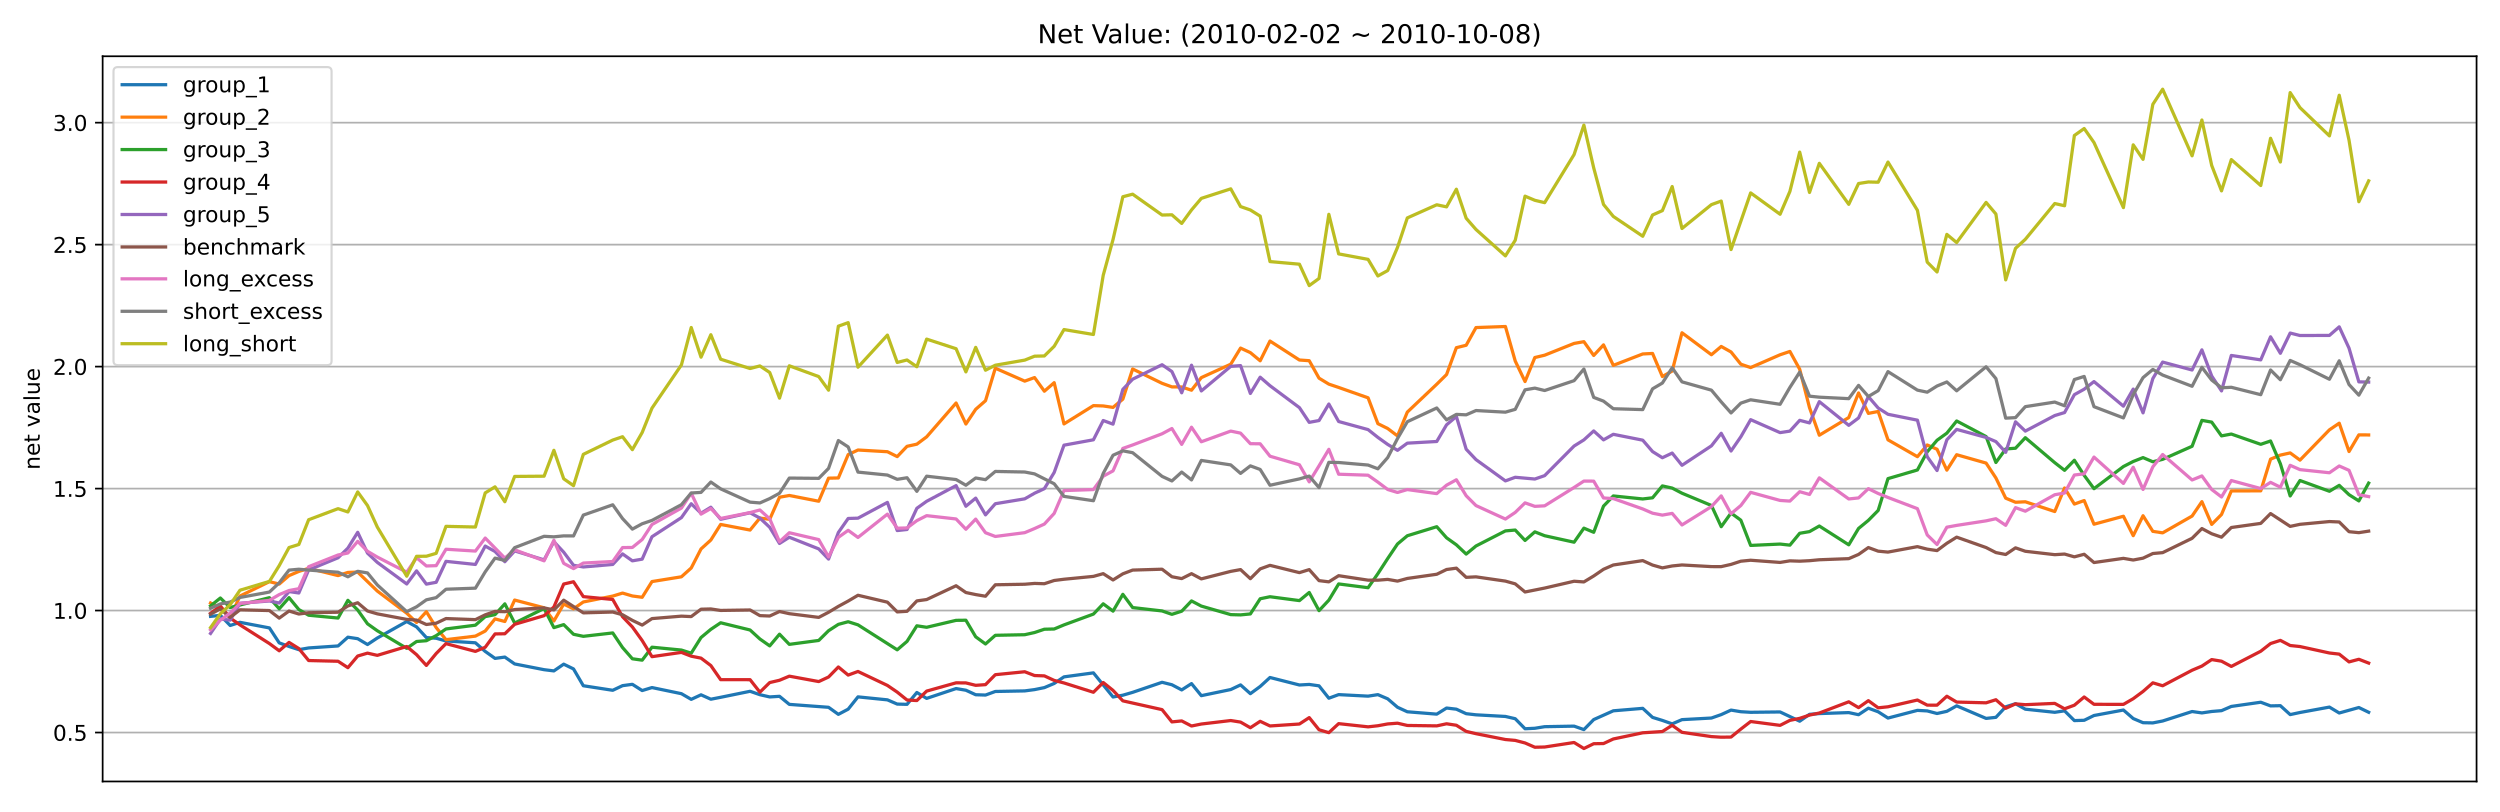 <?xml version="1.0" encoding="utf-8" standalone="no"?>
<!DOCTYPE svg PUBLIC "-//W3C//DTD SVG 1.1//EN"
  "http://www.w3.org/Graphics/SVG/1.1/DTD/svg11.dtd">
<!-- Created with matplotlib (https://matplotlib.org/) -->
<svg height="374.4pt" version="1.1" viewBox="0 0 1152 374.4" width="1152pt" xmlns="http://www.w3.org/2000/svg" xmlns:xlink="http://www.w3.org/1999/xlink">
 <defs>
  <style type="text/css">*{stroke-linecap:butt;stroke-linejoin:round;}</style>
 </defs>
 <g id="figure_1">
  <g id="patch_1">
   <path d="M 0 374.4 
L 1152 374.4 
L 1152 0 
L 0 0 
z
" style="fill:#ffffff;"/>
  </g>
  <g id="axes_1">
   <g id="patch_2">
    <path d="M 47.3 360.1 
L 1141.2 360.1 
L 1141.2 25.92 
L 47.3 25.92 
z
" style="fill:#ffffff;"/>
   </g>
   <g id="matplotlib.axis_1"/>
   <g id="matplotlib.axis_2">
    <g id="ytick_1">
     <g id="line2d_1">
      <path clip-path="url(#pc461065b8c)" d="M 47.3 337.542 
L 1141.2 337.542 
" style="fill:none;stroke:#b0b0b0;stroke-linecap:square;stroke-width:0.8;"/>
     </g>
     <g id="line2d_2">
      <defs>
       <path d="M 0 0 
L -3.5 0 
" id="m3ee45fdb6c" style="stroke:#000000;stroke-width:0.8;"/>
      </defs>
      <g>
       <use style="stroke:#000000;stroke-width:0.8;" x="47.3" xlink:href="#m3ee45fdb6c" y="337.542"/>
      </g>
     </g>
     <g id="text_1">
      <!-- 0.5 -->
      <g transform="translate(24.397 341.341)scale(0.1 -0.1)">
       <defs>
        <path d="M 31.781 66.406 
Q 24.172 66.406 20.328 58.906 
Q 16.5 51.422 16.5 36.375 
Q 16.5 21.391 20.328 13.891 
Q 24.172 6.391 31.781 6.391 
Q 39.453 6.391 43.281 13.891 
Q 47.125 21.391 47.125 36.375 
Q 47.125 51.422 43.281 58.906 
Q 39.453 66.406 31.781 66.406 
z
M 31.781 74.219 
Q 44.047 74.219 50.516 64.516 
Q 56.984 54.828 56.984 36.375 
Q 56.984 17.969 50.516 8.266 
Q 44.047 -1.422 31.781 -1.422 
Q 19.531 -1.422 13.062 8.266 
Q 6.594 17.969 6.594 36.375 
Q 6.594 54.828 13.062 64.516 
Q 19.531 74.219 31.781 74.219 
z
" id="DejaVuSans-48"/>
        <path d="M 10.688 12.406 
L 21 12.406 
L 21 0 
L 10.688 0 
z
" id="DejaVuSans-46"/>
        <path d="M 10.797 72.906 
L 49.516 72.906 
L 49.516 64.594 
L 19.828 64.594 
L 19.828 46.734 
Q 21.969 47.469 24.109 47.828 
Q 26.266 48.188 28.422 48.188 
Q 40.625 48.188 47.75 41.5 
Q 54.891 34.812 54.891 23.391 
Q 54.891 11.625 47.562 5.094 
Q 40.234 -1.422 26.906 -1.422 
Q 22.312 -1.422 17.547 -0.641 
Q 12.797 0.141 7.719 1.703 
L 7.719 11.625 
Q 12.109 9.234 16.797 8.062 
Q 21.484 6.891 26.703 6.891 
Q 35.156 6.891 40.078 11.328 
Q 45.016 15.766 45.016 23.391 
Q 45.016 31 40.078 35.438 
Q 35.156 39.891 26.703 39.891 
Q 22.75 39.891 18.812 39.016 
Q 14.891 38.141 10.797 36.281 
z
" id="DejaVuSans-53"/>
       </defs>
       <use xlink:href="#DejaVuSans-48"/>
       <use x="63.623" xlink:href="#DejaVuSans-46"/>
       <use x="95.41" xlink:href="#DejaVuSans-53"/>
      </g>
     </g>
    </g>
    <g id="ytick_2">
     <g id="line2d_3">
      <path clip-path="url(#pc461065b8c)" d="M 47.3 281.338 
L 1141.2 281.338 
" style="fill:none;stroke:#b0b0b0;stroke-linecap:square;stroke-width:0.8;"/>
     </g>
     <g id="line2d_4">
      <g>
       <use style="stroke:#000000;stroke-width:0.8;" x="47.3" xlink:href="#m3ee45fdb6c" y="281.338"/>
      </g>
     </g>
     <g id="text_2">
      <!-- 1.0 -->
      <g transform="translate(24.397 285.137)scale(0.1 -0.1)">
       <defs>
        <path d="M 12.406 8.297 
L 28.516 8.297 
L 28.516 63.922 
L 10.984 60.406 
L 10.984 69.391 
L 28.422 72.906 
L 38.281 72.906 
L 38.281 8.297 
L 54.391 8.297 
L 54.391 0 
L 12.406 0 
z
" id="DejaVuSans-49"/>
       </defs>
       <use xlink:href="#DejaVuSans-49"/>
       <use x="63.623" xlink:href="#DejaVuSans-46"/>
       <use x="95.41" xlink:href="#DejaVuSans-48"/>
      </g>
     </g>
    </g>
    <g id="ytick_3">
     <g id="line2d_5">
      <path clip-path="url(#pc461065b8c)" d="M 47.3 225.134 
L 1141.2 225.134 
" style="fill:none;stroke:#b0b0b0;stroke-linecap:square;stroke-width:0.8;"/>
     </g>
     <g id="line2d_6">
      <g>
       <use style="stroke:#000000;stroke-width:0.8;" x="47.3" xlink:href="#m3ee45fdb6c" y="225.134"/>
      </g>
     </g>
     <g id="text_3">
      <!-- 1.5 -->
      <g transform="translate(24.397 228.933)scale(0.1 -0.1)">
       <use xlink:href="#DejaVuSans-49"/>
       <use x="63.623" xlink:href="#DejaVuSans-46"/>
       <use x="95.41" xlink:href="#DejaVuSans-53"/>
      </g>
     </g>
    </g>
    <g id="ytick_4">
     <g id="line2d_7">
      <path clip-path="url(#pc461065b8c)" d="M 47.3 168.93 
L 1141.2 168.93 
" style="fill:none;stroke:#b0b0b0;stroke-linecap:square;stroke-width:0.8;"/>
     </g>
     <g id="line2d_8">
      <g>
       <use style="stroke:#000000;stroke-width:0.8;" x="47.3" xlink:href="#m3ee45fdb6c" y="168.93"/>
      </g>
     </g>
     <g id="text_4">
      <!-- 2.0 -->
      <g transform="translate(24.397 172.729)scale(0.1 -0.1)">
       <defs>
        <path d="M 19.188 8.297 
L 53.609 8.297 
L 53.609 0 
L 7.328 0 
L 7.328 8.297 
Q 12.938 14.109 22.625 23.891 
Q 32.328 33.688 34.812 36.531 
Q 39.547 41.844 41.422 45.531 
Q 43.312 49.219 43.312 52.781 
Q 43.312 58.594 39.234 62.25 
Q 35.156 65.922 28.609 65.922 
Q 23.969 65.922 18.812 64.312 
Q 13.672 62.703 7.812 59.422 
L 7.812 69.391 
Q 13.766 71.781 18.938 73 
Q 24.125 74.219 28.422 74.219 
Q 39.75 74.219 46.484 68.547 
Q 53.219 62.891 53.219 53.422 
Q 53.219 48.922 51.531 44.891 
Q 49.859 40.875 45.406 35.406 
Q 44.188 33.984 37.641 27.219 
Q 31.109 20.453 19.188 8.297 
z
" id="DejaVuSans-50"/>
       </defs>
       <use xlink:href="#DejaVuSans-50"/>
       <use x="63.623" xlink:href="#DejaVuSans-46"/>
       <use x="95.41" xlink:href="#DejaVuSans-48"/>
      </g>
     </g>
    </g>
    <g id="ytick_5">
     <g id="line2d_9">
      <path clip-path="url(#pc461065b8c)" d="M 47.3 112.726 
L 1141.2 112.726 
" style="fill:none;stroke:#b0b0b0;stroke-linecap:square;stroke-width:0.8;"/>
     </g>
     <g id="line2d_10">
      <g>
       <use style="stroke:#000000;stroke-width:0.8;" x="47.3" xlink:href="#m3ee45fdb6c" y="112.726"/>
      </g>
     </g>
     <g id="text_5">
      <!-- 2.5 -->
      <g transform="translate(24.397 116.525)scale(0.1 -0.1)">
       <use xlink:href="#DejaVuSans-50"/>
       <use x="63.623" xlink:href="#DejaVuSans-46"/>
       <use x="95.41" xlink:href="#DejaVuSans-53"/>
      </g>
     </g>
    </g>
    <g id="ytick_6">
     <g id="line2d_11">
      <path clip-path="url(#pc461065b8c)" d="M 47.3 56.522 
L 1141.2 56.522 
" style="fill:none;stroke:#b0b0b0;stroke-linecap:square;stroke-width:0.8;"/>
     </g>
     <g id="line2d_12">
      <g>
       <use style="stroke:#000000;stroke-width:0.8;" x="47.3" xlink:href="#m3ee45fdb6c" y="56.522"/>
      </g>
     </g>
     <g id="text_6">
      <!-- 3.0 -->
      <g transform="translate(24.397 60.321)scale(0.1 -0.1)">
       <defs>
        <path d="M 40.578 39.312 
Q 47.656 37.797 51.625 33 
Q 55.609 28.219 55.609 21.188 
Q 55.609 10.406 48.188 4.484 
Q 40.766 -1.422 27.094 -1.422 
Q 22.516 -1.422 17.656 -0.516 
Q 12.797 0.391 7.625 2.203 
L 7.625 11.719 
Q 11.719 9.328 16.594 8.109 
Q 21.484 6.891 26.812 6.891 
Q 36.078 6.891 40.938 10.547 
Q 45.797 14.203 45.797 21.188 
Q 45.797 27.641 41.281 31.266 
Q 36.766 34.906 28.719 34.906 
L 20.219 34.906 
L 20.219 43.016 
L 29.109 43.016 
Q 36.375 43.016 40.234 45.922 
Q 44.094 48.828 44.094 54.297 
Q 44.094 59.906 40.109 62.906 
Q 36.141 65.922 28.719 65.922 
Q 24.656 65.922 20.016 65.031 
Q 15.375 64.156 9.812 62.312 
L 9.812 71.094 
Q 15.438 72.656 20.344 73.438 
Q 25.25 74.219 29.594 74.219 
Q 40.828 74.219 47.359 69.109 
Q 53.906 64.016 53.906 55.328 
Q 53.906 49.266 50.438 45.094 
Q 46.969 40.922 40.578 39.312 
z
" id="DejaVuSans-51"/>
       </defs>
       <use xlink:href="#DejaVuSans-51"/>
       <use x="63.623" xlink:href="#DejaVuSans-46"/>
       <use x="95.41" xlink:href="#DejaVuSans-48"/>
      </g>
     </g>
    </g>
    <g id="text_7">
     <!-- net value -->
     <g transform="translate(18.317 216.462)rotate(-90)scale(0.1 -0.1)">
      <defs>
       <path d="M 54.891 33.016 
L 54.891 0 
L 45.906 0 
L 45.906 32.719 
Q 45.906 40.484 42.875 44.328 
Q 39.844 48.188 33.797 48.188 
Q 26.516 48.188 22.312 43.547 
Q 18.109 38.922 18.109 30.906 
L 18.109 0 
L 9.078 0 
L 9.078 54.688 
L 18.109 54.688 
L 18.109 46.188 
Q 21.344 51.125 25.703 53.562 
Q 30.078 56 35.797 56 
Q 45.219 56 50.047 50.172 
Q 54.891 44.344 54.891 33.016 
z
" id="DejaVuSans-110"/>
       <path d="M 56.203 29.594 
L 56.203 25.203 
L 14.891 25.203 
Q 15.484 15.922 20.484 11.062 
Q 25.484 6.203 34.422 6.203 
Q 39.594 6.203 44.453 7.469 
Q 49.312 8.734 54.109 11.281 
L 54.109 2.781 
Q 49.266 0.734 44.188 -0.344 
Q 39.109 -1.422 33.891 -1.422 
Q 20.797 -1.422 13.156 6.188 
Q 5.516 13.812 5.516 26.812 
Q 5.516 40.234 12.766 48.109 
Q 20.016 56 32.328 56 
Q 43.359 56 49.781 48.891 
Q 56.203 41.797 56.203 29.594 
z
M 47.219 32.234 
Q 47.125 39.594 43.094 43.984 
Q 39.062 48.391 32.422 48.391 
Q 24.906 48.391 20.391 44.141 
Q 15.875 39.891 15.188 32.172 
z
" id="DejaVuSans-101"/>
       <path d="M 18.312 70.219 
L 18.312 54.688 
L 36.812 54.688 
L 36.812 47.703 
L 18.312 47.703 
L 18.312 18.016 
Q 18.312 11.328 20.141 9.422 
Q 21.969 7.516 27.594 7.516 
L 36.812 7.516 
L 36.812 0 
L 27.594 0 
Q 17.188 0 13.234 3.875 
Q 9.281 7.766 9.281 18.016 
L 9.281 47.703 
L 2.688 47.703 
L 2.688 54.688 
L 9.281 54.688 
L 9.281 70.219 
z
" id="DejaVuSans-116"/>
       <path id="DejaVuSans-32"/>
       <path d="M 2.984 54.688 
L 12.5 54.688 
L 29.594 8.797 
L 46.688 54.688 
L 56.203 54.688 
L 35.688 0 
L 23.484 0 
z
" id="DejaVuSans-118"/>
       <path d="M 34.281 27.484 
Q 23.391 27.484 19.188 25 
Q 14.984 22.516 14.984 16.5 
Q 14.984 11.719 18.141 8.906 
Q 21.297 6.109 26.703 6.109 
Q 34.188 6.109 38.703 11.406 
Q 43.219 16.703 43.219 25.484 
L 43.219 27.484 
z
M 52.203 31.203 
L 52.203 0 
L 43.219 0 
L 43.219 8.297 
Q 40.141 3.328 35.547 0.953 
Q 30.953 -1.422 24.312 -1.422 
Q 15.922 -1.422 10.953 3.297 
Q 6 8.016 6 15.922 
Q 6 25.141 12.172 29.828 
Q 18.359 34.516 30.609 34.516 
L 43.219 34.516 
L 43.219 35.406 
Q 43.219 41.609 39.141 45 
Q 35.062 48.391 27.688 48.391 
Q 23 48.391 18.547 47.266 
Q 14.109 46.141 10.016 43.891 
L 10.016 52.203 
Q 14.938 54.109 19.578 55.047 
Q 24.219 56 28.609 56 
Q 40.484 56 46.344 49.844 
Q 52.203 43.703 52.203 31.203 
z
" id="DejaVuSans-97"/>
       <path d="M 9.422 75.984 
L 18.406 75.984 
L 18.406 0 
L 9.422 0 
z
" id="DejaVuSans-108"/>
       <path d="M 8.5 21.578 
L 8.5 54.688 
L 17.484 54.688 
L 17.484 21.922 
Q 17.484 14.156 20.5 10.266 
Q 23.531 6.391 29.594 6.391 
Q 36.859 6.391 41.078 11.031 
Q 45.312 15.672 45.312 23.688 
L 45.312 54.688 
L 54.297 54.688 
L 54.297 0 
L 45.312 0 
L 45.312 8.406 
Q 42.047 3.422 37.719 1 
Q 33.406 -1.422 27.688 -1.422 
Q 18.266 -1.422 13.375 4.438 
Q 8.5 10.297 8.5 21.578 
z
M 31.109 56 
z
" id="DejaVuSans-117"/>
      </defs>
      <use xlink:href="#DejaVuSans-110"/>
      <use x="63.379" xlink:href="#DejaVuSans-101"/>
      <use x="124.902" xlink:href="#DejaVuSans-116"/>
      <use x="164.111" xlink:href="#DejaVuSans-32"/>
      <use x="195.898" xlink:href="#DejaVuSans-118"/>
      <use x="255.078" xlink:href="#DejaVuSans-97"/>
      <use x="316.357" xlink:href="#DejaVuSans-108"/>
      <use x="344.141" xlink:href="#DejaVuSans-117"/>
      <use x="407.52" xlink:href="#DejaVuSans-101"/>
     </g>
    </g>
   </g>
   <g id="line2d_13">
    <path clip-path="url(#pc461065b8c)" d="M 97.023 284.026 
L 101.543 283.564 
L 106.063 288.217 
L 110.583 286.765 
L 124.144 289.345 
L 128.664 296.237 
L 133.185 297.888 
L 137.705 299.361 
L 142.225 298.573 
L 155.786 297.653 
L 160.306 293.62 
L 164.826 294.305 
L 169.347 296.993 
L 173.867 293.996 
L 187.428 286.401 
L 191.948 288.863 
L 196.468 293.796 
L 200.988 294.099 
L 205.509 295.355 
L 219.069 296.196 
L 223.59 300.181 
L 228.11 303.385 
L 232.63 302.783 
L 237.15 305.942 
L 250.711 308.592 
L 255.231 309.154 
L 259.752 306.046 
L 264.272 308.24 
L 268.792 315.99 
L 282.353 318.086 
L 286.873 315.95 
L 291.393 315.331 
L 295.914 318.205 
L 300.434 316.83 
L 313.995 319.651 
L 318.515 322.263 
L 323.035 320.169 
L 327.555 322.197 
L 332.076 321.316 
L 345.636 318.546 
L 350.157 320.114 
L 354.677 321.144 
L 359.197 320.865 
L 363.717 324.578 
L 381.798 325.924 
L 386.319 329.168 
L 390.839 326.784 
L 395.359 321.118 
L 408.92 322.492 
L 413.44 324.442 
L 417.96 324.559 
L 422.481 319.104 
L 427.001 321.82 
L 440.562 317.287 
L 445.082 318.057 
L 449.602 320.135 
L 454.122 320.279 
L 458.643 318.63 
L 472.203 318.366 
L 476.724 317.77 
L 481.244 316.851 
L 485.764 314.94 
L 490.284 311.901 
L 503.845 310.057 
L 512.886 321.17 
L 517.406 320.348 
L 521.926 319.031 
L 535.487 314.398 
L 540.007 315.532 
L 544.527 317.915 
L 549.048 315.007 
L 553.568 320.56 
L 567.129 317.739 
L 571.649 315.604 
L 576.169 319.64 
L 580.689 316.324 
L 585.21 312.189 
L 598.77 315.644 
L 603.29 315.391 
L 607.811 316.037 
L 612.331 321.736 
L 616.851 320.08 
L 630.412 320.784 
L 634.932 320.088 
L 639.452 322.018 
L 643.973 325.903 
L 648.493 327.987 
L 662.054 329.077 
L 666.574 326.261 
L 671.094 326.792 
L 675.614 328.868 
L 680.135 329.39 
L 693.695 330.14 
L 698.216 331.183 
L 702.736 335.808 
L 707.256 335.59 
L 711.776 334.856 
L 725.337 334.602 
L 729.857 336.198 
L 734.378 331.584 
L 743.418 327.538 
L 756.979 326.407 
L 761.499 330.574 
L 766.019 331.97 
L 770.54 333.554 
L 775.06 331.609 
L 788.621 330.87 
L 793.141 329.286 
L 797.661 327.214 
L 802.181 327.959 
L 806.702 328.227 
L 820.262 328.066 
L 829.303 332.325 
L 833.823 329.162 
L 838.343 328.817 
L 851.904 328.363 
L 856.424 329.332 
L 860.945 326.33 
L 865.465 327.987 
L 869.985 330.881 
L 883.546 327.34 
L 888.066 327.59 
L 892.586 328.783 
L 897.107 327.781 
L 901.627 325.25 
L 915.188 331.041 
L 919.708 330.551 
L 924.228 325.697 
L 928.748 324.27 
L 933.269 326.794 
L 946.829 328.228 
L 951.35 327.559 
L 955.87 332.044 
L 960.39 331.912 
L 964.91 329.704 
L 978.471 327.181 
L 982.991 331.104 
L 987.512 333.023 
L 992.032 333.114 
L 996.552 332.235 
L 1010.113 327.872 
L 1014.633 328.509 
L 1019.153 327.849 
L 1023.674 327.474 
L 1028.194 325.527 
L 1041.755 323.588 
L 1046.275 325.273 
L 1050.795 325.181 
L 1055.315 329.284 
L 1059.836 328.318 
L 1073.396 325.831 
L 1077.917 328.55 
L 1086.957 326.025 
L 1091.477 328.214 
L 1091.477 328.214 
" style="fill:none;stroke:#1f77b4;stroke-linecap:square;stroke-width:1.5;"/>
   </g>
   <g id="line2d_14">
    <path clip-path="url(#pc461065b8c)" d="M 97.023 277.858 
L 101.543 280.179 
L 106.063 284.582 
L 110.583 274.655 
L 124.144 268.023 
L 128.664 269.138 
L 133.185 265.239 
L 137.705 263.312 
L 142.225 261.882 
L 155.786 265.233 
L 160.306 263.774 
L 164.826 263.614 
L 173.867 272.365 
L 187.428 282.564 
L 191.948 286.841 
L 196.468 281.875 
L 200.988 289.172 
L 205.509 294.758 
L 219.069 293.122 
L 223.59 290.774 
L 228.11 285.185 
L 232.63 286.384 
L 237.15 276.508 
L 250.711 280.063 
L 255.231 286.151 
L 259.752 278.355 
L 264.272 280.551 
L 268.792 277.39 
L 282.353 274.672 
L 286.873 273.291 
L 291.393 274.628 
L 295.914 275.228 
L 300.434 267.984 
L 313.995 265.791 
L 318.515 261.729 
L 323.035 252.947 
L 327.555 248.84 
L 332.076 241.667 
L 345.636 244.246 
L 350.157 238.727 
L 354.677 239.292 
L 359.197 229.124 
L 363.717 228.316 
L 377.278 230.967 
L 381.798 220.338 
L 386.319 220.243 
L 390.839 209.485 
L 395.359 207.363 
L 408.92 208.153 
L 413.44 210.401 
L 417.96 205.664 
L 422.481 204.674 
L 427.001 201.294 
L 440.562 185.712 
L 445.082 195.382 
L 449.602 188.605 
L 454.122 184.647 
L 458.643 169.662 
L 472.203 175.622 
L 476.724 173.985 
L 481.244 180.266 
L 485.764 176.343 
L 490.284 195.339 
L 503.845 186.911 
L 508.365 187.061 
L 512.886 187.728 
L 517.406 183.927 
L 521.926 170.028 
L 535.487 176.634 
L 540.007 178.273 
L 544.527 178.325 
L 549.048 179.804 
L 553.568 174.004 
L 567.129 167.827 
L 571.649 160.399 
L 576.169 162.488 
L 580.689 166.246 
L 585.21 157.153 
L 598.77 165.895 
L 603.29 166.211 
L 607.811 174.26 
L 612.331 177.006 
L 616.851 178.532 
L 630.412 183.316 
L 634.932 195.22 
L 639.452 197.458 
L 643.973 200.865 
L 648.493 189.898 
L 662.054 177.047 
L 666.574 172.585 
L 671.094 160.212 
L 675.614 159.092 
L 680.135 150.941 
L 693.695 150.456 
L 698.216 166.353 
L 702.736 175.808 
L 707.256 164.746 
L 711.776 163.673 
L 725.337 158.253 
L 729.857 157.447 
L 734.378 163.79 
L 738.898 158.923 
L 743.418 168.35 
L 756.979 163.108 
L 761.499 162.875 
L 766.019 173.503 
L 770.54 170.972 
L 775.06 153.341 
L 788.621 163.454 
L 793.141 159.649 
L 797.661 162.185 
L 802.181 167.823 
L 806.702 169.376 
L 820.262 163.478 
L 824.783 161.947 
L 829.303 170.154 
L 833.823 187.849 
L 838.343 200.546 
L 851.904 192.408 
L 856.424 181.078 
L 860.945 190.485 
L 865.465 189.608 
L 869.985 202.677 
L 883.546 210.437 
L 888.066 205.045 
L 892.586 207.015 
L 897.107 216.637 
L 901.627 209.533 
L 915.188 213.384 
L 919.708 220.243 
L 924.228 229.553 
L 928.748 231.436 
L 933.269 231.223 
L 946.829 235.708 
L 951.35 224.863 
L 955.87 232.273 
L 960.39 230.654 
L 964.91 241.554 
L 978.471 237.888 
L 982.991 246.836 
L 987.512 237.657 
L 992.032 244.86 
L 996.552 245.538 
L 1010.113 237.8 
L 1014.633 231.164 
L 1019.153 241.639 
L 1023.674 237.076 
L 1028.194 226.226 
L 1041.755 226.176 
L 1046.275 211.574 
L 1050.795 209.704 
L 1055.315 208.704 
L 1059.836 212.02 
L 1073.396 198.068 
L 1077.917 195.012 
L 1082.437 208.059 
L 1086.957 200.389 
L 1091.477 200.423 
L 1091.477 200.423 
" style="fill:none;stroke:#ff7f0e;stroke-linecap:square;stroke-width:1.5;"/>
   </g>
   <g id="line2d_15">
    <path clip-path="url(#pc461065b8c)" d="M 97.023 279.18 
L 101.543 275.565 
L 106.063 279.959 
L 110.583 278.776 
L 124.144 275.416 
L 128.664 280.521 
L 133.185 275.402 
L 137.705 280.886 
L 142.225 283.497 
L 155.786 284.792 
L 160.306 276.633 
L 164.826 281.099 
L 169.347 287.442 
L 173.867 290.654 
L 187.428 298.764 
L 191.948 295.602 
L 196.468 295.236 
L 200.988 292.907 
L 205.509 289.822 
L 219.069 288.086 
L 223.59 284.142 
L 228.11 283.229 
L 232.63 278.259 
L 237.15 287.093 
L 250.711 280.397 
L 255.231 289.207 
L 259.752 287.826 
L 264.272 292.274 
L 268.792 293.218 
L 282.353 291.658 
L 286.873 298.393 
L 291.393 303.565 
L 295.914 304.202 
L 300.434 298.228 
L 313.995 299.545 
L 318.515 300.982 
L 323.035 293.768 
L 327.555 290.002 
L 332.076 286.972 
L 345.636 290.301 
L 350.157 294.443 
L 354.677 297.621 
L 359.197 292.237 
L 363.717 296.922 
L 377.278 295.115 
L 381.798 290.631 
L 386.319 287.706 
L 390.839 286.492 
L 395.359 287.928 
L 413.44 299.433 
L 417.96 295.55 
L 422.481 288.369 
L 427.001 289.053 
L 440.562 285.858 
L 445.082 285.803 
L 449.602 293.437 
L 454.122 296.741 
L 458.643 292.749 
L 472.203 292.477 
L 476.724 291.469 
L 481.244 289.947 
L 485.764 289.84 
L 490.284 287.953 
L 503.845 282.973 
L 508.365 278.24 
L 512.886 281.606 
L 517.406 273.866 
L 521.926 279.966 
L 535.487 281.526 
L 540.007 283.088 
L 544.527 281.641 
L 549.048 276.91 
L 553.568 279.286 
L 567.129 283.217 
L 571.649 283.34 
L 576.169 282.903 
L 580.689 275.908 
L 585.21 274.976 
L 598.77 276.755 
L 603.29 273.014 
L 607.811 281.381 
L 612.331 276.55 
L 616.851 269.079 
L 630.412 270.817 
L 634.932 264.337 
L 639.452 257.369 
L 643.973 250.667 
L 648.493 246.875 
L 662.054 242.704 
L 666.574 247.823 
L 671.094 251.046 
L 675.614 255.315 
L 680.135 251.592 
L 693.695 244.642 
L 698.216 244.245 
L 702.736 249.033 
L 707.256 245.079 
L 711.776 246.86 
L 725.337 249.846 
L 729.857 243.377 
L 734.378 245.277 
L 738.898 233.222 
L 743.418 228.535 
L 756.979 229.918 
L 761.499 229.386 
L 766.019 223.909 
L 770.54 224.909 
L 775.06 227.27 
L 788.621 232.926 
L 793.141 242.695 
L 797.661 236.406 
L 802.181 239.716 
L 806.702 251.33 
L 820.262 250.706 
L 824.783 251.2 
L 829.303 245.734 
L 833.823 244.962 
L 838.343 242.388 
L 851.904 251.046 
L 856.424 243.51 
L 860.945 239.784 
L 865.465 235.203 
L 869.985 220.547 
L 883.546 216.561 
L 888.066 208.192 
L 892.586 202.87 
L 897.107 199.595 
L 901.627 193.99 
L 915.188 201.16 
L 919.708 213.11 
L 924.228 206.884 
L 928.748 206.535 
L 933.269 201.695 
L 946.829 213.193 
L 951.35 216.721 
L 955.87 212.085 
L 960.39 219.038 
L 964.91 225.18 
L 978.471 214.98 
L 982.991 212.649 
L 987.512 210.862 
L 992.032 212.79 
L 996.552 211.659 
L 1010.113 205.644 
L 1014.633 193.705 
L 1019.153 194.509 
L 1023.674 200.852 
L 1028.194 200.01 
L 1041.755 204.742 
L 1046.275 203.201 
L 1050.795 213.71 
L 1055.315 228.529 
L 1059.836 221.421 
L 1073.396 226.375 
L 1077.917 223.655 
L 1082.437 227.949 
L 1086.957 230.817 
L 1091.477 222.613 
L 1091.477 222.613 
" style="fill:none;stroke:#2ca02c;stroke-linecap:square;stroke-width:1.5;"/>
   </g>
   <g id="line2d_16">
    <path clip-path="url(#pc461065b8c)" d="M 97.023 282.633 
L 101.543 279.248 
L 106.063 284.797 
L 110.583 287.946 
L 124.144 296.549 
L 128.664 299.873 
L 133.185 296.021 
L 137.705 298.855 
L 142.225 304.372 
L 155.786 304.71 
L 160.306 307.663 
L 164.826 302.295 
L 169.347 300.963 
L 173.867 301.987 
L 187.428 297.904 
L 191.948 301.669 
L 196.468 306.629 
L 200.988 301.144 
L 205.509 296.582 
L 219.069 300.162 
L 223.59 298.257 
L 228.11 292.111 
L 232.63 292.036 
L 237.15 287.682 
L 250.711 283.702 
L 255.231 279.711 
L 259.752 269.126 
L 264.272 268.073 
L 268.792 274.927 
L 282.353 276.233 
L 286.873 284.188 
L 291.393 288.891 
L 295.914 295.167 
L 300.434 302.593 
L 313.995 300.623 
L 318.515 302.37 
L 323.035 303.266 
L 327.555 306.685 
L 332.076 313.189 
L 345.636 313.193 
L 350.157 318.951 
L 354.677 314.527 
L 359.197 313.465 
L 363.717 311.578 
L 377.278 314.066 
L 381.798 311.966 
L 386.319 307.344 
L 390.839 311.078 
L 395.359 309.413 
L 408.92 315.848 
L 413.44 318.925 
L 417.96 322.563 
L 422.481 322.815 
L 427.001 318.455 
L 440.562 314.648 
L 445.082 314.693 
L 449.602 315.799 
L 454.122 315.482 
L 458.643 310.896 
L 472.203 309.538 
L 476.724 311.287 
L 481.244 311.447 
L 485.764 313.532 
L 490.284 314.703 
L 503.845 318.995 
L 508.365 314.501 
L 512.886 318.143 
L 517.406 322.953 
L 535.487 327.001 
L 540.007 332.651 
L 544.527 332.203 
L 549.048 334.542 
L 553.568 333.634 
L 567.129 332.024 
L 571.649 332.739 
L 576.169 335.339 
L 580.689 332.379 
L 585.21 334.522 
L 598.77 333.628 
L 603.29 330.679 
L 607.811 336.284 
L 612.331 337.61 
L 616.851 333.454 
L 630.412 334.928 
L 634.932 334.425 
L 639.452 333.593 
L 643.973 333.249 
L 648.493 334.291 
L 662.054 334.483 
L 666.574 333.518 
L 671.094 334.199 
L 675.614 337.026 
L 680.135 338.078 
L 693.695 340.771 
L 698.216 341.177 
L 702.736 342.359 
L 707.256 344.326 
L 711.776 344.225 
L 725.337 342.141 
L 729.857 344.91 
L 734.378 342.708 
L 738.898 342.625 
L 743.418 340.521 
L 756.979 337.672 
L 766.019 337.088 
L 770.54 334.214 
L 775.06 337.453 
L 788.621 339.421 
L 793.141 339.7 
L 797.661 339.635 
L 802.181 335.961 
L 806.702 332.47 
L 820.262 334.243 
L 824.783 331.941 
L 829.303 331.017 
L 833.823 329.514 
L 838.343 328.56 
L 851.904 323.394 
L 856.424 326.072 
L 860.945 322.868 
L 865.465 326.161 
L 869.985 325.691 
L 883.546 322.572 
L 888.066 324.923 
L 892.586 324.937 
L 897.107 320.826 
L 901.627 323.508 
L 915.188 323.858 
L 919.708 322.44 
L 924.228 326.395 
L 928.748 324.352 
L 933.269 324.719 
L 946.829 324.121 
L 951.35 326.618 
L 955.87 324.959 
L 960.39 321.172 
L 964.91 324.546 
L 978.471 324.577 
L 982.991 321.957 
L 987.512 318.618 
L 992.032 314.647 
L 996.552 315.997 
L 1010.113 308.844 
L 1014.633 306.932 
L 1019.153 303.933 
L 1023.674 304.676 
L 1028.194 307.091 
L 1041.755 300.088 
L 1046.275 296.539 
L 1050.795 295.086 
L 1055.315 297.452 
L 1059.836 297.928 
L 1073.396 300.898 
L 1077.917 301.416 
L 1082.437 305.003 
L 1086.957 303.797 
L 1091.477 305.545 
L 1091.477 305.545 
" style="fill:none;stroke:#d62728;stroke-linecap:square;stroke-width:1.5;"/>
   </g>
   <g id="line2d_17">
    <path clip-path="url(#pc461065b8c)" d="M 97.023 291.888 
L 101.543 285.248 
L 106.063 285.745 
L 110.583 277.989 
L 124.144 276.928 
L 128.664 277.885 
L 133.185 272.596 
L 137.705 273.248 
L 142.225 262.619 
L 155.786 257.018 
L 160.306 252.584 
L 164.826 245.299 
L 169.347 254.881 
L 173.867 259.146 
L 187.428 269.093 
L 191.948 263.05 
L 196.468 269.161 
L 200.988 268.325 
L 205.509 258.669 
L 219.069 260.098 
L 223.59 251.631 
L 228.11 254.117 
L 232.63 258.836 
L 237.15 253.859 
L 250.711 257.985 
L 255.231 249.599 
L 259.752 254.45 
L 264.272 260.484 
L 268.792 261.257 
L 282.353 260.097 
L 286.873 255.246 
L 291.393 258.43 
L 295.914 257.655 
L 300.434 247.321 
L 313.995 238.513 
L 318.515 232.129 
L 323.035 236.487 
L 327.555 233.728 
L 332.076 239.291 
L 345.636 236.291 
L 350.157 238.733 
L 354.677 242.977 
L 359.197 250.423 
L 363.717 247.569 
L 377.278 252.938 
L 381.798 257.629 
L 386.319 245.379 
L 390.839 238.912 
L 395.359 238.772 
L 408.92 231.508 
L 413.44 244.484 
L 417.96 243.989 
L 422.481 234.227 
L 427.001 230.997 
L 440.562 223.778 
L 445.082 233.272 
L 449.602 229.532 
L 454.122 237.243 
L 458.643 232.118 
L 472.203 229.865 
L 476.724 227.27 
L 481.244 225.176 
L 485.764 217.718 
L 490.284 205.136 
L 503.845 202.657 
L 508.365 193.776 
L 512.886 195.447 
L 517.406 179.417 
L 521.926 174.733 
L 535.487 168.067 
L 540.007 171.211 
L 544.527 180.992 
L 549.048 168.29 
L 553.568 180.14 
L 567.129 168.805 
L 571.649 168.471 
L 576.169 181.298 
L 580.689 173.814 
L 585.21 177.73 
L 598.77 187.831 
L 603.29 194.623 
L 607.811 193.78 
L 612.331 186.18 
L 616.851 194.232 
L 630.412 197.957 
L 634.932 201.552 
L 639.452 204.79 
L 643.973 207.515 
L 648.493 204.209 
L 662.054 203.437 
L 666.574 195.761 
L 671.094 191.929 
L 675.614 206.986 
L 680.135 211.788 
L 693.695 221.594 
L 698.216 219.929 
L 707.256 220.735 
L 711.776 219.172 
L 725.337 205.531 
L 729.857 202.704 
L 734.378 198.579 
L 738.898 202.688 
L 743.418 200.13 
L 756.979 202.834 
L 761.499 208.087 
L 766.019 210.92 
L 770.54 208.776 
L 775.06 214.407 
L 788.621 205.445 
L 793.141 199.663 
L 797.661 207.822 
L 802.181 201.261 
L 806.702 193.381 
L 820.262 199.348 
L 824.783 198.658 
L 829.303 193.691 
L 833.823 194.876 
L 838.343 185.078 
L 851.904 195.984 
L 856.424 192.592 
L 860.945 182.755 
L 865.465 188.016 
L 869.985 190.905 
L 883.546 193.613 
L 888.066 210.455 
L 892.586 216.811 
L 897.107 202.67 
L 901.627 197.853 
L 915.188 201.569 
L 919.708 203.485 
L 924.228 208.431 
L 928.748 194.38 
L 933.269 198.652 
L 946.829 191.488 
L 951.35 190.108 
L 955.87 181.857 
L 960.39 179.348 
L 964.91 175.831 
L 978.471 187.157 
L 982.991 179.298 
L 987.512 190.24 
L 992.032 174.443 
L 996.552 166.847 
L 1010.113 170.494 
L 1014.633 161.223 
L 1019.153 173.256 
L 1023.674 180.13 
L 1028.194 163.795 
L 1041.755 165.829 
L 1046.275 155.213 
L 1050.795 162.789 
L 1055.315 153.471 
L 1059.836 154.61 
L 1073.396 154.558 
L 1077.917 150.615 
L 1082.437 160.446 
L 1086.957 175.96 
L 1091.477 176.058 
L 1091.477 176.058 
" style="fill:none;stroke:#9467bd;stroke-linecap:square;stroke-width:1.5;"/>
   </g>
   <g id="line2d_18">
    <path clip-path="url(#pc461065b8c)" d="M 97.023 282.988 
L 101.543 280.546 
L 106.063 284.508 
L 110.583 280.998 
L 124.144 281.345 
L 128.664 284.832 
L 133.185 281.56 
L 137.705 282.94 
L 142.225 282.344 
L 155.786 282.116 
L 160.306 279.227 
L 164.826 277.748 
L 169.347 281.553 
L 173.867 282.861 
L 187.428 285.415 
L 191.948 285.733 
L 196.468 287.769 
L 200.988 287.176 
L 205.509 285.03 
L 219.069 285.525 
L 223.59 283.311 
L 228.11 281.729 
L 232.63 281.865 
L 237.15 280.879 
L 250.711 280.117 
L 255.231 281.055 
L 259.752 276.57 
L 268.792 282.403 
L 282.353 282.027 
L 286.873 283.279 
L 291.393 285.861 
L 295.914 288.041 
L 300.434 285.048 
L 313.995 283.92 
L 318.515 284.124 
L 323.035 280.725 
L 327.555 280.609 
L 332.076 281.288 
L 345.636 281.075 
L 350.157 283.676 
L 354.677 283.86 
L 359.197 281.783 
L 363.717 282.783 
L 377.278 284.491 
L 381.798 282.137 
L 386.319 279.422 
L 390.839 276.965 
L 395.359 274.297 
L 408.92 277.479 
L 413.44 281.967 
L 417.96 281.69 
L 422.481 276.896 
L 427.001 276.27 
L 440.562 269.913 
L 445.082 273.037 
L 449.602 273.981 
L 454.122 274.741 
L 458.643 269.464 
L 472.203 269.217 
L 476.724 268.84 
L 481.244 268.98 
L 485.764 267.491 
L 490.284 266.916 
L 503.845 265.597 
L 508.365 264.34 
L 512.886 267.245 
L 517.406 264.419 
L 521.926 262.696 
L 535.487 262.288 
L 540.007 265.76 
L 544.527 266.622 
L 549.048 264.348 
L 553.568 266.747 
L 567.129 263.289 
L 571.649 262.468 
L 576.169 266.655 
L 580.689 262.146 
L 585.21 260.51 
L 598.77 263.867 
L 603.29 262.474 
L 607.811 267.557 
L 612.331 268.116 
L 616.851 265.276 
L 630.412 267.338 
L 634.932 267.349 
L 639.452 266.983 
L 643.973 267.776 
L 648.493 266.548 
L 662.054 264.619 
L 666.574 262.43 
L 671.094 261.81 
L 675.614 266.031 
L 680.135 265.814 
L 693.695 267.773 
L 698.216 269.038 
L 702.736 272.787 
L 711.776 270.977 
L 725.337 267.839 
L 729.857 268.15 
L 734.378 265.415 
L 738.898 262.329 
L 743.418 260.346 
L 756.979 258.328 
L 761.499 260.384 
L 766.019 261.676 
L 770.54 260.794 
L 775.06 260.336 
L 788.621 261.09 
L 793.141 261.097 
L 797.661 260.073 
L 802.181 258.6 
L 806.702 258.159 
L 820.262 259.165 
L 824.783 258.438 
L 829.303 258.593 
L 833.823 258.366 
L 838.343 257.939 
L 851.904 257.426 
L 856.424 255.48 
L 860.945 252.311 
L 865.465 253.979 
L 869.985 254.402 
L 883.546 251.891 
L 888.066 253.052 
L 892.586 253.711 
L 897.107 250.344 
L 901.627 247.516 
L 915.188 252.309 
L 919.708 254.623 
L 924.228 255.51 
L 928.748 252.444 
L 933.269 254.027 
L 946.829 255.591 
L 951.35 255.311 
L 955.87 256.597 
L 960.39 255.41 
L 964.91 259.217 
L 978.471 257.29 
L 982.991 258.055 
L 987.512 257.202 
L 992.032 255.061 
L 996.552 254.655 
L 1010.113 248.045 
L 1014.633 243.557 
L 1019.153 245.958 
L 1023.674 247.531 
L 1028.194 243.075 
L 1041.755 241.18 
L 1046.275 236.653 
L 1055.315 242.562 
L 1059.836 241.605 
L 1073.396 240.333 
L 1077.917 240.526 
L 1082.437 245.007 
L 1086.957 245.448 
L 1091.477 244.744 
L 1091.477 244.744 
" style="fill:none;stroke:#8c564b;stroke-linecap:square;stroke-width:1.5;"/>
   </g>
   <g id="line2d_19">
    <path clip-path="url(#pc461065b8c)" d="M 97.023 290.239 
L 101.543 285.773 
L 106.063 282.489 
L 110.583 278.073 
L 124.144 276.656 
L 128.664 273.984 
L 133.185 272.115 
L 137.705 271.273 
L 142.225 261.128 
L 155.786 255.736 
L 160.306 254.831 
L 164.826 249.456 
L 169.347 254.037 
L 173.867 256.699 
L 187.428 263.67 
L 191.948 256.983 
L 196.468 260.8 
L 200.988 260.652 
L 205.509 253.084 
L 219.069 253.933 
L 223.59 247.935 
L 232.63 257.174 
L 237.15 253.34 
L 250.711 258.428 
L 255.231 248.953 
L 259.752 259.589 
L 264.272 262.011 
L 268.792 259.462 
L 282.353 258.738 
L 286.873 252.326 
L 291.393 252.272 
L 295.914 248.603 
L 300.434 241.69 
L 313.995 234.122 
L 318.515 227.261 
L 323.035 236.912 
L 327.555 234.321 
L 332.076 238.907 
L 345.636 236.194 
L 350.157 234.999 
L 354.677 239.08 
L 359.197 249.642 
L 363.717 245.486 
L 377.278 248.649 
L 381.798 256.609 
L 386.319 247.603 
L 390.839 244.374 
L 395.359 247.652 
L 408.92 236.912 
L 413.44 243.401 
L 417.96 243.276 
L 422.481 239.905 
L 427.001 237.615 
L 440.562 239.137 
L 445.082 243.873 
L 449.602 239.208 
L 454.122 245.484 
L 458.643 247.203 
L 472.203 245.451 
L 476.724 243.553 
L 481.244 241.495 
L 485.764 236.576 
L 490.284 226.057 
L 503.845 225.597 
L 508.365 219.432 
L 512.886 216.975 
L 517.406 206.635 
L 521.926 205.039 
L 535.487 199.882 
L 540.007 197.463 
L 544.527 204.767 
L 549.048 196.866 
L 553.568 203.564 
L 567.129 198.65 
L 571.649 199.589 
L 576.169 204.452 
L 580.689 204.499 
L 585.21 210.221 
L 598.77 214.179 
L 603.29 222.028 
L 607.811 214.651 
L 612.331 207.052 
L 616.851 218.514 
L 630.412 218.973 
L 634.932 222.166 
L 639.452 225.555 
L 643.973 226.927 
L 648.493 225.592 
L 662.054 227.458 
L 666.574 223.569 
L 671.094 221.079 
L 675.614 228.437 
L 680.135 232.969 
L 693.695 239.172 
L 698.216 236.124 
L 702.736 231.722 
L 707.256 233.329 
L 711.776 233.083 
L 725.337 224.635 
L 729.857 221.677 
L 734.378 221.71 
L 738.898 229.468 
L 743.418 229.747 
L 756.979 234.52 
L 761.499 236.483 
L 766.019 237.359 
L 770.54 236.569 
L 775.06 241.896 
L 788.621 233.449 
L 793.141 228.518 
L 797.661 236.74 
L 802.181 232.93 
L 806.702 226.871 
L 820.262 230.602 
L 824.783 230.905 
L 829.303 226.572 
L 833.823 227.844 
L 838.343 220.192 
L 851.904 229.919 
L 856.424 229.448 
L 860.945 225.178 
L 865.465 227.394 
L 869.985 229.227 
L 883.546 234.388 
L 888.066 246.494 
L 892.586 250.911 
L 897.107 242.929 
L 901.627 242.101 
L 915.188 240.007 
L 919.708 239.025 
L 924.228 242.061 
L 928.748 233.924 
L 933.269 235.559 
L 946.829 227.978 
L 951.35 227.184 
L 955.87 218.887 
L 960.39 218.33 
L 964.91 210.626 
L 978.471 222.765 
L 982.991 215.303 
L 987.512 225.529 
L 992.032 215.109 
L 996.552 209.444 
L 1010.113 221.166 
L 1014.633 219.315 
L 1019.153 225.553 
L 1023.674 229.006 
L 1028.194 221.429 
L 1041.755 225.121 
L 1046.275 222.271 
L 1050.795 224.502 
L 1055.315 214.419 
L 1059.836 216.404 
L 1073.396 217.849 
L 1077.917 214.728 
L 1082.437 216.731 
L 1086.957 227.977 
L 1091.477 228.839 
L 1091.477 228.839 
" style="fill:none;stroke:#e377c2;stroke-linecap:square;stroke-width:1.5;"/>
   </g>
   <g id="line2d_20">
    <path clip-path="url(#pc461065b8c)" d="M 97.023 280.3 
L 101.543 278.276 
L 106.063 277.442 
L 110.583 275.304 
L 124.144 272.813 
L 128.664 268.582 
L 133.185 262.703 
L 137.705 262.301 
L 142.225 262.691 
L 155.786 263.69 
L 160.306 265.782 
L 164.826 263.255 
L 169.347 264.007 
L 173.867 269.539 
L 187.428 281.856 
L 191.948 279.619 
L 196.468 276.401 
L 200.988 275.39 
L 205.509 271.514 
L 219.069 271.026 
L 223.59 263.503 
L 228.11 257.177 
L 232.63 258.253 
L 237.15 252.352 
L 250.711 247.131 
L 255.231 247.373 
L 259.752 246.926 
L 264.272 246.961 
L 268.792 237.351 
L 282.353 232.607 
L 286.873 238.96 
L 291.393 243.81 
L 295.914 241.344 
L 300.434 239.804 
L 313.995 232.56 
L 318.515 227.177 
L 323.035 226.891 
L 327.555 222.122 
L 332.076 225.266 
L 345.636 231.389 
L 350.157 231.752 
L 354.677 229.755 
L 359.197 227.286 
L 363.717 220.293 
L 377.278 220.425 
L 381.798 215.841 
L 386.319 203.005 
L 390.839 205.945 
L 395.359 217.547 
L 408.92 218.906 
L 413.44 220.872 
L 417.96 220.151 
L 422.481 226.41 
L 427.001 219.426 
L 440.562 220.978 
L 445.082 223.597 
L 449.602 220.256 
L 454.122 221.018 
L 458.643 217.237 
L 472.203 217.505 
L 476.724 218.366 
L 485.764 222.92 
L 490.284 228.729 
L 503.845 230.731 
L 508.365 218.142 
L 512.886 209.775 
L 517.406 207.746 
L 521.926 208.606 
L 535.487 219.512 
L 540.007 221.622 
L 544.527 217.538 
L 549.048 221.143 
L 553.568 212.17 
L 567.129 214.226 
L 571.649 218.139 
L 576.169 214.668 
L 580.689 216.329 
L 585.21 223.6 
L 598.77 220.679 
L 603.29 219.383 
L 607.811 224.696 
L 612.331 213.049 
L 616.851 213.118 
L 630.412 214.293 
L 634.932 216.018 
L 639.452 210.848 
L 643.973 202.086 
L 648.493 194.331 
L 662.054 188.001 
L 666.574 193.47 
L 671.094 190.951 
L 675.614 191.149 
L 680.135 189.176 
L 693.695 189.925 
L 698.216 188.63 
L 702.736 179.63 
L 707.256 178.85 
L 711.776 179.95 
L 725.337 175.411 
L 729.857 170.056 
L 734.378 183.12 
L 738.898 184.844 
L 743.418 188.343 
L 756.979 188.742 
L 761.499 179.168 
L 766.019 176.508 
L 770.54 169.486 
L 775.06 175.96 
L 788.621 179.78 
L 793.141 185.184 
L 797.661 190.278 
L 802.181 185.756 
L 806.702 184.229 
L 820.262 186.298 
L 824.783 178.525 
L 829.303 171.486 
L 833.823 182.556 
L 838.343 183.018 
L 851.904 183.696 
L 856.424 177.583 
L 860.945 182.704 
L 865.465 180.008 
L 869.985 171.247 
L 883.546 179.769 
L 888.066 180.717 
L 892.586 177.872 
L 897.107 176.01 
L 901.627 180.071 
L 915.188 169.009 
L 919.708 174.442 
L 924.228 192.684 
L 928.748 192.443 
L 933.269 187.384 
L 946.829 185.274 
L 951.35 186.979 
L 955.87 174.889 
L 960.39 173.466 
L 964.91 187.391 
L 978.471 192.568 
L 982.991 181.839 
L 987.512 174.014 
L 992.032 170.24 
L 996.552 172.825 
L 1010.113 177.995 
L 1014.633 169.265 
L 1019.153 175.125 
L 1023.674 178.694 
L 1028.194 178.461 
L 1041.755 181.872 
L 1046.275 170.493 
L 1050.795 174.981 
L 1055.315 166.096 
L 1059.836 168.067 
L 1073.396 174.757 
L 1077.917 166.265 
L 1082.437 177.198 
L 1086.957 182.075 
L 1091.477 174.228 
L 1091.477 174.228 
" style="fill:none;stroke:#7f7f7f;stroke-linecap:square;stroke-width:1.5;"/>
   </g>
   <g id="line2d_21">
    <path clip-path="url(#pc461065b8c)" d="M 97.023 289.201 
L 101.543 282.825 
L 106.063 278.65 
L 110.583 271.967 
L 124.144 267.914 
L 128.664 260.639 
L 133.185 252.309 
L 137.705 250.896 
L 142.225 239.487 
L 155.786 234.391 
L 160.306 235.91 
L 164.826 226.685 
L 169.347 232.952 
L 173.867 242.872 
L 187.428 265.509 
L 191.948 256.351 
L 196.468 256.313 
L 200.988 254.975 
L 205.509 242.541 
L 219.069 242.849 
L 223.59 227.125 
L 228.11 224.334 
L 232.63 231.188 
L 237.15 219.545 
L 250.711 219.426 
L 255.231 207.507 
L 259.752 220.619 
L 264.272 223.786 
L 268.792 209.369 
L 282.353 202.783 
L 286.873 201.242 
L 291.393 207.201 
L 295.914 199.294 
L 300.434 188.069 
L 313.995 168.152 
L 318.515 150.923 
L 323.035 164.582 
L 327.555 154.246 
L 332.076 165.522 
L 345.636 169.818 
L 350.157 168.621 
L 354.677 171.633 
L 359.197 183.457 
L 363.717 168.558 
L 377.278 173.532 
L 381.798 179.79 
L 386.319 150.302 
L 390.839 148.676 
L 395.359 169.193 
L 408.92 154.417 
L 413.44 167.012 
L 417.96 165.877 
L 422.481 168.988 
L 427.001 156.261 
L 440.562 160.691 
L 445.082 171.362 
L 449.602 160.074 
L 454.122 170.589 
L 458.643 168.292 
L 472.203 165.94 
L 476.724 164.136 
L 481.244 164.024 
L 485.764 159.571 
L 490.284 151.862 
L 503.845 154.133 
L 508.365 126.844 
L 512.886 110.364 
L 517.406 90.663 
L 521.926 89.478 
L 535.487 99.087 
L 540.007 98.979 
L 544.527 102.953 
L 549.048 96.745 
L 553.568 91.41 
L 567.129 87.02 
L 571.649 95.182 
L 576.169 96.759 
L 580.689 99.587 
L 585.21 120.537 
L 598.77 121.739 
L 603.29 131.592 
L 607.811 128.318 
L 612.331 98.767 
L 616.851 116.991 
L 630.412 119.515 
L 634.932 127.164 
L 639.452 124.673 
L 643.973 113.978 
L 648.493 100.418 
L 662.054 94.363 
L 666.574 95.32 
L 671.094 87.2 
L 675.614 100.562 
L 680.135 105.744 
L 693.695 117.91 
L 698.216 110.717 
L 702.736 90.395 
L 707.256 92.299 
L 711.776 93.379 
L 725.337 71.209 
L 729.857 57.657 
L 734.378 77.35 
L 738.898 94.208 
L 743.418 99.733 
L 756.979 108.86 
L 761.499 99.069 
L 766.019 97.056 
L 770.54 85.969 
L 775.06 105.284 
L 788.621 94.297 
L 793.141 92.649 
L 797.661 114.985 
L 806.702 88.893 
L 820.262 98.721 
L 824.783 88.212 
L 829.303 70.09 
L 833.823 88.674 
L 838.343 75.271 
L 851.904 94.144 
L 856.424 84.563 
L 860.945 83.853 
L 865.465 83.967 
L 869.985 74.683 
L 883.546 96.912 
L 888.066 120.778 
L 892.586 125.321 
L 897.107 108.005 
L 901.627 111.765 
L 915.188 93.274 
L 919.708 98.617 
L 924.228 128.958 
L 928.748 114.436 
L 933.269 110.274 
L 946.829 93.791 
L 951.35 94.807 
L 955.87 62.437 
L 960.39 59.227 
L 964.91 65.682 
L 978.471 95.661 
L 982.991 66.753 
L 987.512 73.418 
L 992.032 48.073 
L 996.552 41.11 
L 1010.113 71.791 
L 1014.633 55.31 
L 1019.153 76.248 
L 1023.674 87.951 
L 1028.194 73.554 
L 1041.755 85.486 
L 1046.275 63.721 
L 1050.795 74.648 
L 1055.315 42.679 
L 1059.836 49.605 
L 1073.396 62.61 
L 1077.917 43.894 
L 1082.437 64.624 
L 1086.957 92.944 
L 1091.477 83.358 
L 1091.477 83.358 
" style="fill:none;stroke:#bcbd22;stroke-linecap:square;stroke-width:1.5;"/>
   </g>
   <g id="patch_3">
    <path d="M 47.3 360.1 
L 47.3 25.92 
" style="fill:none;stroke:#000000;stroke-linecap:square;stroke-linejoin:miter;stroke-width:0.8;"/>
   </g>
   <g id="patch_4">
    <path d="M 1141.2 360.1 
L 1141.2 25.92 
" style="fill:none;stroke:#000000;stroke-linecap:square;stroke-linejoin:miter;stroke-width:0.8;"/>
   </g>
   <g id="patch_5">
    <path d="M 47.3 360.1 
L 1141.2 360.1 
" style="fill:none;stroke:#000000;stroke-linecap:square;stroke-linejoin:miter;stroke-width:0.8;"/>
   </g>
   <g id="patch_6">
    <path d="M 47.3 25.92 
L 1141.2 25.92 
" style="fill:none;stroke:#000000;stroke-linecap:square;stroke-linejoin:miter;stroke-width:0.8;"/>
   </g>
   <g id="text_8">
    <!-- Net Value: (2010-02-02 ~ 2010-10-08) -->
    <g transform="translate(478.142 19.92)scale(0.12 -0.12)">
     <defs>
      <path d="M 9.812 72.906 
L 23.094 72.906 
L 55.422 11.922 
L 55.422 72.906 
L 64.984 72.906 
L 64.984 0 
L 51.703 0 
L 19.391 60.984 
L 19.391 0 
L 9.812 0 
z
" id="DejaVuSans-78"/>
      <path d="M 28.609 0 
L 0.781 72.906 
L 11.078 72.906 
L 34.188 11.531 
L 57.328 72.906 
L 67.578 72.906 
L 39.797 0 
z
" id="DejaVuSans-86"/>
      <path d="M 11.719 12.406 
L 22.016 12.406 
L 22.016 0 
L 11.719 0 
z
M 11.719 51.703 
L 22.016 51.703 
L 22.016 39.312 
L 11.719 39.312 
z
" id="DejaVuSans-58"/>
      <path d="M 31 75.875 
Q 24.469 64.656 21.281 53.656 
Q 18.109 42.672 18.109 31.391 
Q 18.109 20.125 21.312 9.062 
Q 24.516 -2 31 -13.188 
L 23.188 -13.188 
Q 15.875 -1.703 12.234 9.375 
Q 8.594 20.453 8.594 31.391 
Q 8.594 42.281 12.203 53.312 
Q 15.828 64.359 23.188 75.875 
z
" id="DejaVuSans-40"/>
      <path d="M 4.891 31.391 
L 31.203 31.391 
L 31.203 23.391 
L 4.891 23.391 
z
" id="DejaVuSans-45"/>
      <path d="M 73.188 39.891 
L 73.188 31.203 
Q 68.062 27.344 63.688 25.688 
Q 59.328 24.031 54.594 24.031 
Q 49.219 24.031 42.094 26.906 
Q 41.547 27.094 41.312 27.203 
Q 40.969 27.344 40.234 27.594 
Q 32.672 30.609 28.078 30.609 
Q 23.781 30.609 19.578 28.734 
Q 15.375 26.859 10.594 22.797 
L 10.594 31.5 
Q 15.719 35.359 20.094 37.031 
Q 24.469 38.719 29.203 38.719 
Q 34.578 38.719 41.75 35.797 
Q 42.234 35.594 42.484 35.5 
Q 42.875 35.359 43.562 35.109 
Q 51.125 32.078 55.719 32.078 
Q 59.906 32.078 64.031 33.938 
Q 68.172 35.797 73.188 39.891 
z
" id="DejaVuSans-126"/>
      <path d="M 31.781 34.625 
Q 24.75 34.625 20.719 30.859 
Q 16.703 27.094 16.703 20.516 
Q 16.703 13.922 20.719 10.156 
Q 24.75 6.391 31.781 6.391 
Q 38.812 6.391 42.859 10.172 
Q 46.922 13.969 46.922 20.516 
Q 46.922 27.094 42.891 30.859 
Q 38.875 34.625 31.781 34.625 
z
M 21.922 38.812 
Q 15.578 40.375 12.031 44.719 
Q 8.5 49.078 8.5 55.328 
Q 8.5 64.062 14.719 69.141 
Q 20.953 74.219 31.781 74.219 
Q 42.672 74.219 48.875 69.141 
Q 55.078 64.062 55.078 55.328 
Q 55.078 49.078 51.531 44.719 
Q 48 40.375 41.703 38.812 
Q 48.828 37.156 52.797 32.312 
Q 56.781 27.484 56.781 20.516 
Q 56.781 9.906 50.312 4.234 
Q 43.844 -1.422 31.781 -1.422 
Q 19.734 -1.422 13.25 4.234 
Q 6.781 9.906 6.781 20.516 
Q 6.781 27.484 10.781 32.312 
Q 14.797 37.156 21.922 38.812 
z
M 18.312 54.391 
Q 18.312 48.734 21.844 45.562 
Q 25.391 42.391 31.781 42.391 
Q 38.141 42.391 41.719 45.562 
Q 45.312 48.734 45.312 54.391 
Q 45.312 60.062 41.719 63.234 
Q 38.141 66.406 31.781 66.406 
Q 25.391 66.406 21.844 63.234 
Q 18.312 60.062 18.312 54.391 
z
" id="DejaVuSans-56"/>
      <path d="M 8.016 75.875 
L 15.828 75.875 
Q 23.141 64.359 26.781 53.312 
Q 30.422 42.281 30.422 31.391 
Q 30.422 20.453 26.781 9.375 
Q 23.141 -1.703 15.828 -13.188 
L 8.016 -13.188 
Q 14.5 -2 17.703 9.062 
Q 20.906 20.125 20.906 31.391 
Q 20.906 42.672 17.703 53.656 
Q 14.5 64.656 8.016 75.875 
z
" id="DejaVuSans-41"/>
     </defs>
     <use xlink:href="#DejaVuSans-78"/>
     <use x="74.805" xlink:href="#DejaVuSans-101"/>
     <use x="136.328" xlink:href="#DejaVuSans-116"/>
     <use x="175.537" xlink:href="#DejaVuSans-32"/>
     <use x="207.324" xlink:href="#DejaVuSans-86"/>
     <use x="267.982" xlink:href="#DejaVuSans-97"/>
     <use x="329.262" xlink:href="#DejaVuSans-108"/>
     <use x="357.045" xlink:href="#DejaVuSans-117"/>
     <use x="420.424" xlink:href="#DejaVuSans-101"/>
     <use x="481.947" xlink:href="#DejaVuSans-58"/>
     <use x="515.639" xlink:href="#DejaVuSans-32"/>
     <use x="547.426" xlink:href="#DejaVuSans-40"/>
     <use x="586.439" xlink:href="#DejaVuSans-50"/>
     <use x="650.062" xlink:href="#DejaVuSans-48"/>
     <use x="713.686" xlink:href="#DejaVuSans-49"/>
     <use x="777.309" xlink:href="#DejaVuSans-48"/>
     <use x="840.932" xlink:href="#DejaVuSans-45"/>
     <use x="877.016" xlink:href="#DejaVuSans-48"/>
     <use x="940.639" xlink:href="#DejaVuSans-50"/>
     <use x="1004.262" xlink:href="#DejaVuSans-45"/>
     <use x="1040.346" xlink:href="#DejaVuSans-48"/>
     <use x="1103.969" xlink:href="#DejaVuSans-50"/>
     <use x="1167.592" xlink:href="#DejaVuSans-32"/>
     <use x="1199.379" xlink:href="#DejaVuSans-126"/>
     <use x="1283.168" xlink:href="#DejaVuSans-32"/>
     <use x="1314.955" xlink:href="#DejaVuSans-50"/>
     <use x="1378.578" xlink:href="#DejaVuSans-48"/>
     <use x="1442.201" xlink:href="#DejaVuSans-49"/>
     <use x="1505.824" xlink:href="#DejaVuSans-48"/>
     <use x="1569.447" xlink:href="#DejaVuSans-45"/>
     <use x="1605.531" xlink:href="#DejaVuSans-49"/>
     <use x="1669.154" xlink:href="#DejaVuSans-48"/>
     <use x="1732.777" xlink:href="#DejaVuSans-45"/>
     <use x="1768.861" xlink:href="#DejaVuSans-48"/>
     <use x="1832.484" xlink:href="#DejaVuSans-56"/>
     <use x="1896.107" xlink:href="#DejaVuSans-41"/>
    </g>
   </g>
   <g id="legend_1">
    <g id="patch_7">
     <path d="M 54.3 168.248 
L 150.789 168.248 
Q 152.789 168.248 152.789 166.248 
L 152.789 32.92 
Q 152.789 30.92 150.789 30.92 
L 54.3 30.92 
Q 52.3 30.92 52.3 32.92 
L 52.3 166.248 
Q 52.3 168.248 54.3 168.248 
z
" style="fill:#ffffff;opacity:0.8;stroke:#cccccc;stroke-linejoin:miter;"/>
    </g>
    <g id="line2d_22">
     <path d="M 56.3 39.018 
L 76.3 39.018 
" style="fill:none;stroke:#1f77b4;stroke-linecap:square;stroke-width:1.5;"/>
    </g>
    <g id="line2d_23"/>
    <g id="text_9">
     <!-- group_1 -->
     <g transform="translate(84.3 42.518)scale(0.1 -0.1)">
      <defs>
       <path d="M 45.406 27.984 
Q 45.406 37.75 41.375 43.109 
Q 37.359 48.484 30.078 48.484 
Q 22.859 48.484 18.828 43.109 
Q 14.797 37.75 14.797 27.984 
Q 14.797 18.266 18.828 12.891 
Q 22.859 7.516 30.078 7.516 
Q 37.359 7.516 41.375 12.891 
Q 45.406 18.266 45.406 27.984 
z
M 54.391 6.781 
Q 54.391 -7.172 48.188 -13.984 
Q 42 -20.797 29.203 -20.797 
Q 24.469 -20.797 20.266 -20.094 
Q 16.062 -19.391 12.109 -17.922 
L 12.109 -9.188 
Q 16.062 -11.328 19.922 -12.344 
Q 23.781 -13.375 27.781 -13.375 
Q 36.625 -13.375 41.016 -8.766 
Q 45.406 -4.156 45.406 5.172 
L 45.406 9.625 
Q 42.625 4.781 38.281 2.391 
Q 33.938 0 27.875 0 
Q 17.828 0 11.672 7.656 
Q 5.516 15.328 5.516 27.984 
Q 5.516 40.672 11.672 48.328 
Q 17.828 56 27.875 56 
Q 33.938 56 38.281 53.609 
Q 42.625 51.219 45.406 46.391 
L 45.406 54.688 
L 54.391 54.688 
z
" id="DejaVuSans-103"/>
       <path d="M 41.109 46.297 
Q 39.594 47.172 37.812 47.578 
Q 36.031 48 33.891 48 
Q 26.266 48 22.188 43.047 
Q 18.109 38.094 18.109 28.812 
L 18.109 0 
L 9.078 0 
L 9.078 54.688 
L 18.109 54.688 
L 18.109 46.188 
Q 20.953 51.172 25.484 53.578 
Q 30.031 56 36.531 56 
Q 37.453 56 38.578 55.875 
Q 39.703 55.766 41.062 55.516 
z
" id="DejaVuSans-114"/>
       <path d="M 30.609 48.391 
Q 23.391 48.391 19.188 42.75 
Q 14.984 37.109 14.984 27.297 
Q 14.984 17.484 19.156 11.844 
Q 23.344 6.203 30.609 6.203 
Q 37.797 6.203 41.984 11.859 
Q 46.188 17.531 46.188 27.297 
Q 46.188 37.016 41.984 42.703 
Q 37.797 48.391 30.609 48.391 
z
M 30.609 56 
Q 42.328 56 49.016 48.375 
Q 55.719 40.766 55.719 27.297 
Q 55.719 13.875 49.016 6.219 
Q 42.328 -1.422 30.609 -1.422 
Q 18.844 -1.422 12.172 6.219 
Q 5.516 13.875 5.516 27.297 
Q 5.516 40.766 12.172 48.375 
Q 18.844 56 30.609 56 
z
" id="DejaVuSans-111"/>
       <path d="M 18.109 8.203 
L 18.109 -20.797 
L 9.078 -20.797 
L 9.078 54.688 
L 18.109 54.688 
L 18.109 46.391 
Q 20.953 51.266 25.266 53.625 
Q 29.594 56 35.594 56 
Q 45.562 56 51.781 48.094 
Q 58.016 40.188 58.016 27.297 
Q 58.016 14.406 51.781 6.484 
Q 45.562 -1.422 35.594 -1.422 
Q 29.594 -1.422 25.266 0.953 
Q 20.953 3.328 18.109 8.203 
z
M 48.688 27.297 
Q 48.688 37.203 44.609 42.844 
Q 40.531 48.484 33.406 48.484 
Q 26.266 48.484 22.188 42.844 
Q 18.109 37.203 18.109 27.297 
Q 18.109 17.391 22.188 11.75 
Q 26.266 6.109 33.406 6.109 
Q 40.531 6.109 44.609 11.75 
Q 48.688 17.391 48.688 27.297 
z
" id="DejaVuSans-112"/>
       <path d="M 50.984 -16.609 
L 50.984 -23.578 
L -0.984 -23.578 
L -0.984 -16.609 
z
" id="DejaVuSans-95"/>
      </defs>
      <use xlink:href="#DejaVuSans-103"/>
      <use x="63.477" xlink:href="#DejaVuSans-114"/>
      <use x="102.34" xlink:href="#DejaVuSans-111"/>
      <use x="163.521" xlink:href="#DejaVuSans-117"/>
      <use x="226.9" xlink:href="#DejaVuSans-112"/>
      <use x="290.377" xlink:href="#DejaVuSans-95"/>
      <use x="340.377" xlink:href="#DejaVuSans-49"/>
     </g>
    </g>
    <g id="line2d_24">
     <path d="M 56.3 53.975 
L 76.3 53.975 
" style="fill:none;stroke:#ff7f0e;stroke-linecap:square;stroke-width:1.5;"/>
    </g>
    <g id="line2d_25"/>
    <g id="text_10">
     <!-- group_2 -->
     <g transform="translate(84.3 57.475)scale(0.1 -0.1)">
      <use xlink:href="#DejaVuSans-103"/>
      <use x="63.477" xlink:href="#DejaVuSans-114"/>
      <use x="102.34" xlink:href="#DejaVuSans-111"/>
      <use x="163.521" xlink:href="#DejaVuSans-117"/>
      <use x="226.9" xlink:href="#DejaVuSans-112"/>
      <use x="290.377" xlink:href="#DejaVuSans-95"/>
      <use x="340.377" xlink:href="#DejaVuSans-50"/>
     </g>
    </g>
    <g id="line2d_26">
     <path d="M 56.3 68.931 
L 76.3 68.931 
" style="fill:none;stroke:#2ca02c;stroke-linecap:square;stroke-width:1.5;"/>
    </g>
    <g id="line2d_27"/>
    <g id="text_11">
     <!-- group_3 -->
     <g transform="translate(84.3 72.431)scale(0.1 -0.1)">
      <use xlink:href="#DejaVuSans-103"/>
      <use x="63.477" xlink:href="#DejaVuSans-114"/>
      <use x="102.34" xlink:href="#DejaVuSans-111"/>
      <use x="163.521" xlink:href="#DejaVuSans-117"/>
      <use x="226.9" xlink:href="#DejaVuSans-112"/>
      <use x="290.377" xlink:href="#DejaVuSans-95"/>
      <use x="340.377" xlink:href="#DejaVuSans-51"/>
     </g>
    </g>
    <g id="line2d_28">
     <path d="M 56.3 83.887 
L 76.3 83.887 
" style="fill:none;stroke:#d62728;stroke-linecap:square;stroke-width:1.5;"/>
    </g>
    <g id="line2d_29"/>
    <g id="text_12">
     <!-- group_4 -->
     <g transform="translate(84.3 87.387)scale(0.1 -0.1)">
      <defs>
       <path d="M 37.797 64.312 
L 12.891 25.391 
L 37.797 25.391 
z
M 35.203 72.906 
L 47.609 72.906 
L 47.609 25.391 
L 58.016 25.391 
L 58.016 17.188 
L 47.609 17.188 
L 47.609 0 
L 37.797 0 
L 37.797 17.188 
L 4.891 17.188 
L 4.891 26.703 
z
" id="DejaVuSans-52"/>
      </defs>
      <use xlink:href="#DejaVuSans-103"/>
      <use x="63.477" xlink:href="#DejaVuSans-114"/>
      <use x="102.34" xlink:href="#DejaVuSans-111"/>
      <use x="163.521" xlink:href="#DejaVuSans-117"/>
      <use x="226.9" xlink:href="#DejaVuSans-112"/>
      <use x="290.377" xlink:href="#DejaVuSans-95"/>
      <use x="340.377" xlink:href="#DejaVuSans-52"/>
     </g>
    </g>
    <g id="line2d_30">
     <path d="M 56.3 98.843 
L 76.3 98.843 
" style="fill:none;stroke:#9467bd;stroke-linecap:square;stroke-width:1.5;"/>
    </g>
    <g id="line2d_31"/>
    <g id="text_13">
     <!-- group_5 -->
     <g transform="translate(84.3 102.343)scale(0.1 -0.1)">
      <use xlink:href="#DejaVuSans-103"/>
      <use x="63.477" xlink:href="#DejaVuSans-114"/>
      <use x="102.34" xlink:href="#DejaVuSans-111"/>
      <use x="163.521" xlink:href="#DejaVuSans-117"/>
      <use x="226.9" xlink:href="#DejaVuSans-112"/>
      <use x="290.377" xlink:href="#DejaVuSans-95"/>
      <use x="340.377" xlink:href="#DejaVuSans-53"/>
     </g>
    </g>
    <g id="line2d_32">
     <path d="M 56.3 113.8 
L 76.3 113.8 
" style="fill:none;stroke:#8c564b;stroke-linecap:square;stroke-width:1.5;"/>
    </g>
    <g id="line2d_33"/>
    <g id="text_14">
     <!-- benchmark -->
     <g transform="translate(84.3 117.3)scale(0.1 -0.1)">
      <defs>
       <path d="M 48.688 27.297 
Q 48.688 37.203 44.609 42.844 
Q 40.531 48.484 33.406 48.484 
Q 26.266 48.484 22.188 42.844 
Q 18.109 37.203 18.109 27.297 
Q 18.109 17.391 22.188 11.75 
Q 26.266 6.109 33.406 6.109 
Q 40.531 6.109 44.609 11.75 
Q 48.688 17.391 48.688 27.297 
z
M 18.109 46.391 
Q 20.953 51.266 25.266 53.625 
Q 29.594 56 35.594 56 
Q 45.562 56 51.781 48.094 
Q 58.016 40.188 58.016 27.297 
Q 58.016 14.406 51.781 6.484 
Q 45.562 -1.422 35.594 -1.422 
Q 29.594 -1.422 25.266 0.953 
Q 20.953 3.328 18.109 8.203 
L 18.109 0 
L 9.078 0 
L 9.078 75.984 
L 18.109 75.984 
z
" id="DejaVuSans-98"/>
       <path d="M 48.781 52.594 
L 48.781 44.188 
Q 44.969 46.297 41.141 47.344 
Q 37.312 48.391 33.406 48.391 
Q 24.656 48.391 19.812 42.844 
Q 14.984 37.312 14.984 27.297 
Q 14.984 17.281 19.812 11.734 
Q 24.656 6.203 33.406 6.203 
Q 37.312 6.203 41.141 7.25 
Q 44.969 8.297 48.781 10.406 
L 48.781 2.094 
Q 45.016 0.344 40.984 -0.531 
Q 36.969 -1.422 32.422 -1.422 
Q 20.062 -1.422 12.781 6.344 
Q 5.516 14.109 5.516 27.297 
Q 5.516 40.672 12.859 48.328 
Q 20.219 56 33.016 56 
Q 37.156 56 41.109 55.141 
Q 45.062 54.297 48.781 52.594 
z
" id="DejaVuSans-99"/>
       <path d="M 54.891 33.016 
L 54.891 0 
L 45.906 0 
L 45.906 32.719 
Q 45.906 40.484 42.875 44.328 
Q 39.844 48.188 33.797 48.188 
Q 26.516 48.188 22.312 43.547 
Q 18.109 38.922 18.109 30.906 
L 18.109 0 
L 9.078 0 
L 9.078 75.984 
L 18.109 75.984 
L 18.109 46.188 
Q 21.344 51.125 25.703 53.562 
Q 30.078 56 35.797 56 
Q 45.219 56 50.047 50.172 
Q 54.891 44.344 54.891 33.016 
z
" id="DejaVuSans-104"/>
       <path d="M 52 44.188 
Q 55.375 50.25 60.062 53.125 
Q 64.75 56 71.094 56 
Q 79.641 56 84.281 50.016 
Q 88.922 44.047 88.922 33.016 
L 88.922 0 
L 79.891 0 
L 79.891 32.719 
Q 79.891 40.578 77.094 44.375 
Q 74.312 48.188 68.609 48.188 
Q 61.625 48.188 57.562 43.547 
Q 53.516 38.922 53.516 30.906 
L 53.516 0 
L 44.484 0 
L 44.484 32.719 
Q 44.484 40.625 41.703 44.406 
Q 38.922 48.188 33.109 48.188 
Q 26.219 48.188 22.156 43.531 
Q 18.109 38.875 18.109 30.906 
L 18.109 0 
L 9.078 0 
L 9.078 54.688 
L 18.109 54.688 
L 18.109 46.188 
Q 21.188 51.219 25.484 53.609 
Q 29.781 56 35.688 56 
Q 41.656 56 45.828 52.969 
Q 50 49.953 52 44.188 
z
" id="DejaVuSans-109"/>
       <path d="M 9.078 75.984 
L 18.109 75.984 
L 18.109 31.109 
L 44.922 54.688 
L 56.391 54.688 
L 27.391 29.109 
L 57.625 0 
L 45.906 0 
L 18.109 26.703 
L 18.109 0 
L 9.078 0 
z
" id="DejaVuSans-107"/>
      </defs>
      <use xlink:href="#DejaVuSans-98"/>
      <use x="63.477" xlink:href="#DejaVuSans-101"/>
      <use x="125" xlink:href="#DejaVuSans-110"/>
      <use x="188.379" xlink:href="#DejaVuSans-99"/>
      <use x="243.359" xlink:href="#DejaVuSans-104"/>
      <use x="306.738" xlink:href="#DejaVuSans-109"/>
      <use x="404.15" xlink:href="#DejaVuSans-97"/>
      <use x="465.43" xlink:href="#DejaVuSans-114"/>
      <use x="506.543" xlink:href="#DejaVuSans-107"/>
     </g>
    </g>
    <g id="line2d_34">
     <path d="M 56.3 128.478 
L 76.3 128.478 
" style="fill:none;stroke:#e377c2;stroke-linecap:square;stroke-width:1.5;"/>
    </g>
    <g id="line2d_35"/>
    <g id="text_15">
     <!-- long_excess -->
     <g transform="translate(84.3 131.978)scale(0.1 -0.1)">
      <defs>
       <path d="M 54.891 54.688 
L 35.109 28.078 
L 55.906 0 
L 45.312 0 
L 29.391 21.484 
L 13.484 0 
L 2.875 0 
L 24.125 28.609 
L 4.688 54.688 
L 15.281 54.688 
L 29.781 35.203 
L 44.281 54.688 
z
" id="DejaVuSans-120"/>
       <path d="M 44.281 53.078 
L 44.281 44.578 
Q 40.484 46.531 36.375 47.5 
Q 32.281 48.484 27.875 48.484 
Q 21.188 48.484 17.844 46.438 
Q 14.5 44.391 14.5 40.281 
Q 14.5 37.156 16.891 35.375 
Q 19.281 33.594 26.516 31.984 
L 29.594 31.297 
Q 39.156 29.25 43.188 25.516 
Q 47.219 21.781 47.219 15.094 
Q 47.219 7.469 41.188 3.016 
Q 35.156 -1.422 24.609 -1.422 
Q 20.219 -1.422 15.453 -0.562 
Q 10.688 0.297 5.422 2 
L 5.422 11.281 
Q 10.406 8.688 15.234 7.391 
Q 20.062 6.109 24.812 6.109 
Q 31.156 6.109 34.562 8.281 
Q 37.984 10.453 37.984 14.406 
Q 37.984 18.062 35.516 20.016 
Q 33.062 21.969 24.703 23.781 
L 21.578 24.516 
Q 13.234 26.266 9.516 29.906 
Q 5.812 33.547 5.812 39.891 
Q 5.812 47.609 11.281 51.797 
Q 16.75 56 26.812 56 
Q 31.781 56 36.172 55.266 
Q 40.578 54.547 44.281 53.078 
z
" id="DejaVuSans-115"/>
      </defs>
      <use xlink:href="#DejaVuSans-108"/>
      <use x="27.783" xlink:href="#DejaVuSans-111"/>
      <use x="88.965" xlink:href="#DejaVuSans-110"/>
      <use x="152.344" xlink:href="#DejaVuSans-103"/>
      <use x="215.82" xlink:href="#DejaVuSans-95"/>
      <use x="265.82" xlink:href="#DejaVuSans-101"/>
      <use x="325.594" xlink:href="#DejaVuSans-120"/>
      <use x="383.023" xlink:href="#DejaVuSans-99"/>
      <use x="438.004" xlink:href="#DejaVuSans-101"/>
      <use x="499.527" xlink:href="#DejaVuSans-115"/>
      <use x="551.627" xlink:href="#DejaVuSans-115"/>
     </g>
    </g>
    <g id="line2d_36">
     <path d="M 56.3 143.434 
L 76.3 143.434 
" style="fill:none;stroke:#7f7f7f;stroke-linecap:square;stroke-width:1.5;"/>
    </g>
    <g id="line2d_37"/>
    <g id="text_16">
     <!-- short_excess -->
     <g transform="translate(84.3 146.934)scale(0.1 -0.1)">
      <use xlink:href="#DejaVuSans-115"/>
      <use x="52.1" xlink:href="#DejaVuSans-104"/>
      <use x="115.479" xlink:href="#DejaVuSans-111"/>
      <use x="176.66" xlink:href="#DejaVuSans-114"/>
      <use x="217.773" xlink:href="#DejaVuSans-116"/>
      <use x="256.982" xlink:href="#DejaVuSans-95"/>
      <use x="306.982" xlink:href="#DejaVuSans-101"/>
      <use x="366.756" xlink:href="#DejaVuSans-120"/>
      <use x="424.186" xlink:href="#DejaVuSans-99"/>
      <use x="479.166" xlink:href="#DejaVuSans-101"/>
      <use x="540.689" xlink:href="#DejaVuSans-115"/>
      <use x="592.789" xlink:href="#DejaVuSans-115"/>
     </g>
    </g>
    <g id="line2d_38">
     <path d="M 56.3 158.39 
L 76.3 158.39 
" style="fill:none;stroke:#bcbd22;stroke-linecap:square;stroke-width:1.5;"/>
    </g>
    <g id="line2d_39"/>
    <g id="text_17">
     <!-- long_short -->
     <g transform="translate(84.3 161.89)scale(0.1 -0.1)">
      <use xlink:href="#DejaVuSans-108"/>
      <use x="27.783" xlink:href="#DejaVuSans-111"/>
      <use x="88.965" xlink:href="#DejaVuSans-110"/>
      <use x="152.344" xlink:href="#DejaVuSans-103"/>
      <use x="215.82" xlink:href="#DejaVuSans-95"/>
      <use x="265.82" xlink:href="#DejaVuSans-115"/>
      <use x="317.92" xlink:href="#DejaVuSans-104"/>
      <use x="381.299" xlink:href="#DejaVuSans-111"/>
      <use x="442.48" xlink:href="#DejaVuSans-114"/>
      <use x="483.594" xlink:href="#DejaVuSans-116"/>
     </g>
    </g>
   </g>
  </g>
 </g>
 <defs>
  <clipPath id="pc461065b8c">
   <rect height="334.18" width="1093.9" x="47.3" y="25.92"/>
  </clipPath>
 </defs>
</svg>
